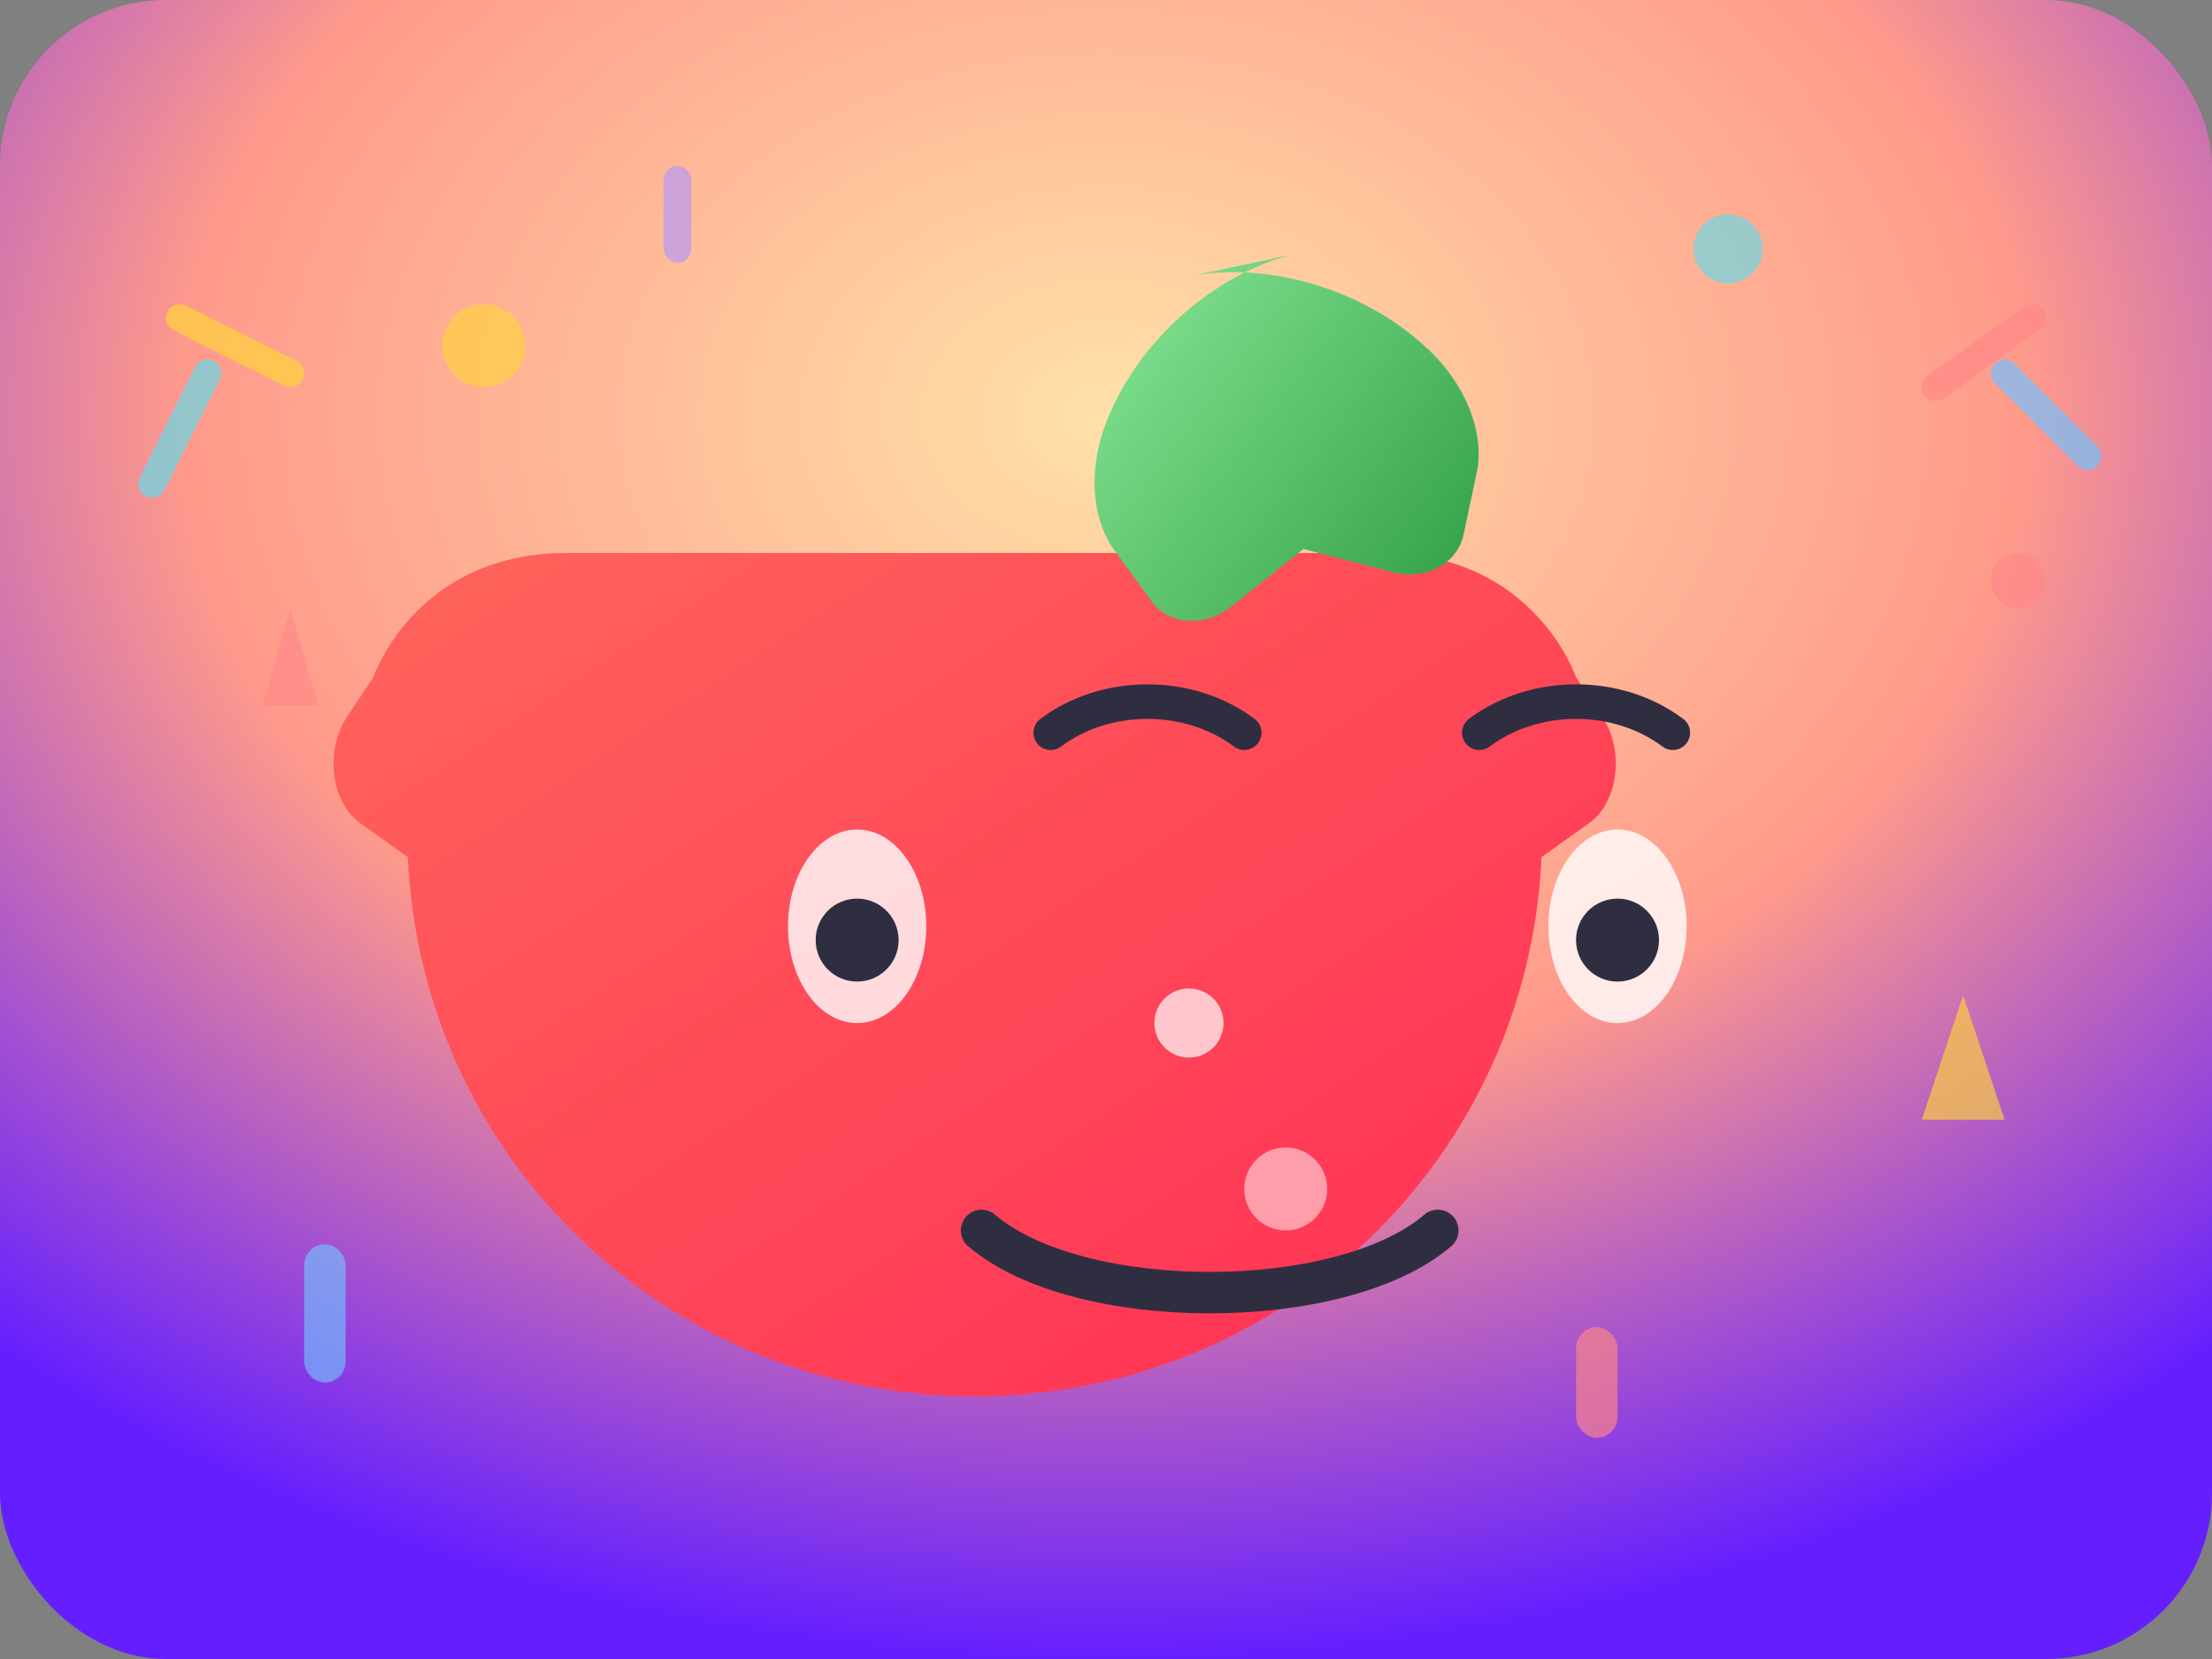 <svg xmlns="http://www.w3.org/2000/svg" width="320" height="240" viewBox="0 0 320 240" role="img" aria-labelledby="title desc">
  <rect x="0" y="0" width="320" height="240" fill="#808080" stroke="none"/>
  <title id="title">Pomodoro Celebration</title>
  <desc id="desc">A cheerful tomato character smiling with fireworks and confetti.</desc>
  <defs>
    <radialGradient id="bg" cx="50%" cy="25%" r="75%">
      <stop offset="0%" stop-color="#ffe1a8" />
      <stop offset="55%" stop-color="#ff9a8b" />
      <stop offset="100%" stop-color="#651fff" />
    </radialGradient>
    <linearGradient id="tomato" x1="0" y1="0" x2="1" y2="1">
      <stop offset="0%" stop-color="#ff655b" />
      <stop offset="100%" stop-color="#ff2d55" />
    </linearGradient>
    <linearGradient id="leaf" x1="0" y1="0" x2="1" y2="1">
      <stop offset="0%" stop-color="#8ce99a" />
      <stop offset="100%" stop-color="#2f9e44" />
    </linearGradient>
  </defs>
  <rect width="320" height="240" fill="url(#bg)" rx="24" />
  <g opacity="0.65">
    <circle cx="70" cy="50" r="6" fill="#ffd43b" />
    <circle cx="250" cy="36" r="5" fill="#66d9e8" />
    <circle cx="292" cy="84" r="4" fill="#ff8787" />
    <path d="M38 102l4-14 4 14h-8z" fill="#ff8787" />
    <path d="M278 162l6-18 6 18h-12z" fill="#ffd43b" />
    <rect x="44" y="180" width="6" height="20" rx="3" fill="#74c0fc" />
    <rect x="96" y="24" width="4" height="14" rx="2" fill="#b197fc" />
    <rect x="228" y="192" width="6" height="16" rx="3" fill="#ff8787" />
  </g>
  <g transform="translate(60 40)">
    <path d="M140 40c22 0 28 18 28 18l4 6c3 5 2 12-2 15l-7 5c-2 44-38 78-82 78s-80-34-82-78l-7-5c-4-3-5-10-2-15l4-6s6-18 28-18h118z" fill="url(#tomato)" />
    <ellipse cx="64" cy="94" rx="10" ry="14" fill="#fff" opacity="0.8" />
    <ellipse cx="174" cy="94" rx="10" ry="14" fill="#fff" opacity="0.8" />
    <circle cx="64" cy="96" r="6" fill="#2f2e41" />
    <circle cx="174" cy="96" r="6" fill="#2f2e41" />
    <path d="M82 138c14 12 52 12 66 0" fill="none" stroke="#2f2e41" stroke-width="6" stroke-linecap="round" />
    <path d="M112 0c10 0 24 6 32 18 4 6 5 13 3 18l-4 9c-2 4-7 5-11 3l-12-6-12 6c-4 2-9 1-11-3l-4-9c-2-5-1-12 3-18 8-12 22-18 32-18z" fill="url(#leaf)" transform="rotate(-12 112 0)" />
    <path d="M92 66c8-6 20-6 28 0" fill="none" stroke="#2f2e41" stroke-width="5" stroke-linecap="round" />
    <path d="M182 66c-8-6-20-6-28 0" fill="none" stroke="#2f2e41" stroke-width="5" stroke-linecap="round" />
    <circle cx="112" cy="108" r="5" fill="#fff" opacity="0.7" />
    <circle cx="126" cy="132" r="6" fill="#fff" opacity="0.5" />
  </g>
  <g opacity="0.7" stroke-width="4" stroke-linecap="round">
    <path d="M26 46l16 8" stroke="#ffd43b" />
    <path d="M30 54l-8 16" stroke="#66d9e8" />
    <path d="M294 46l-14 10" stroke="#ff8787" />
    <path d="M290 54l12 12" stroke="#74c0fc" />
  </g>
</svg>
